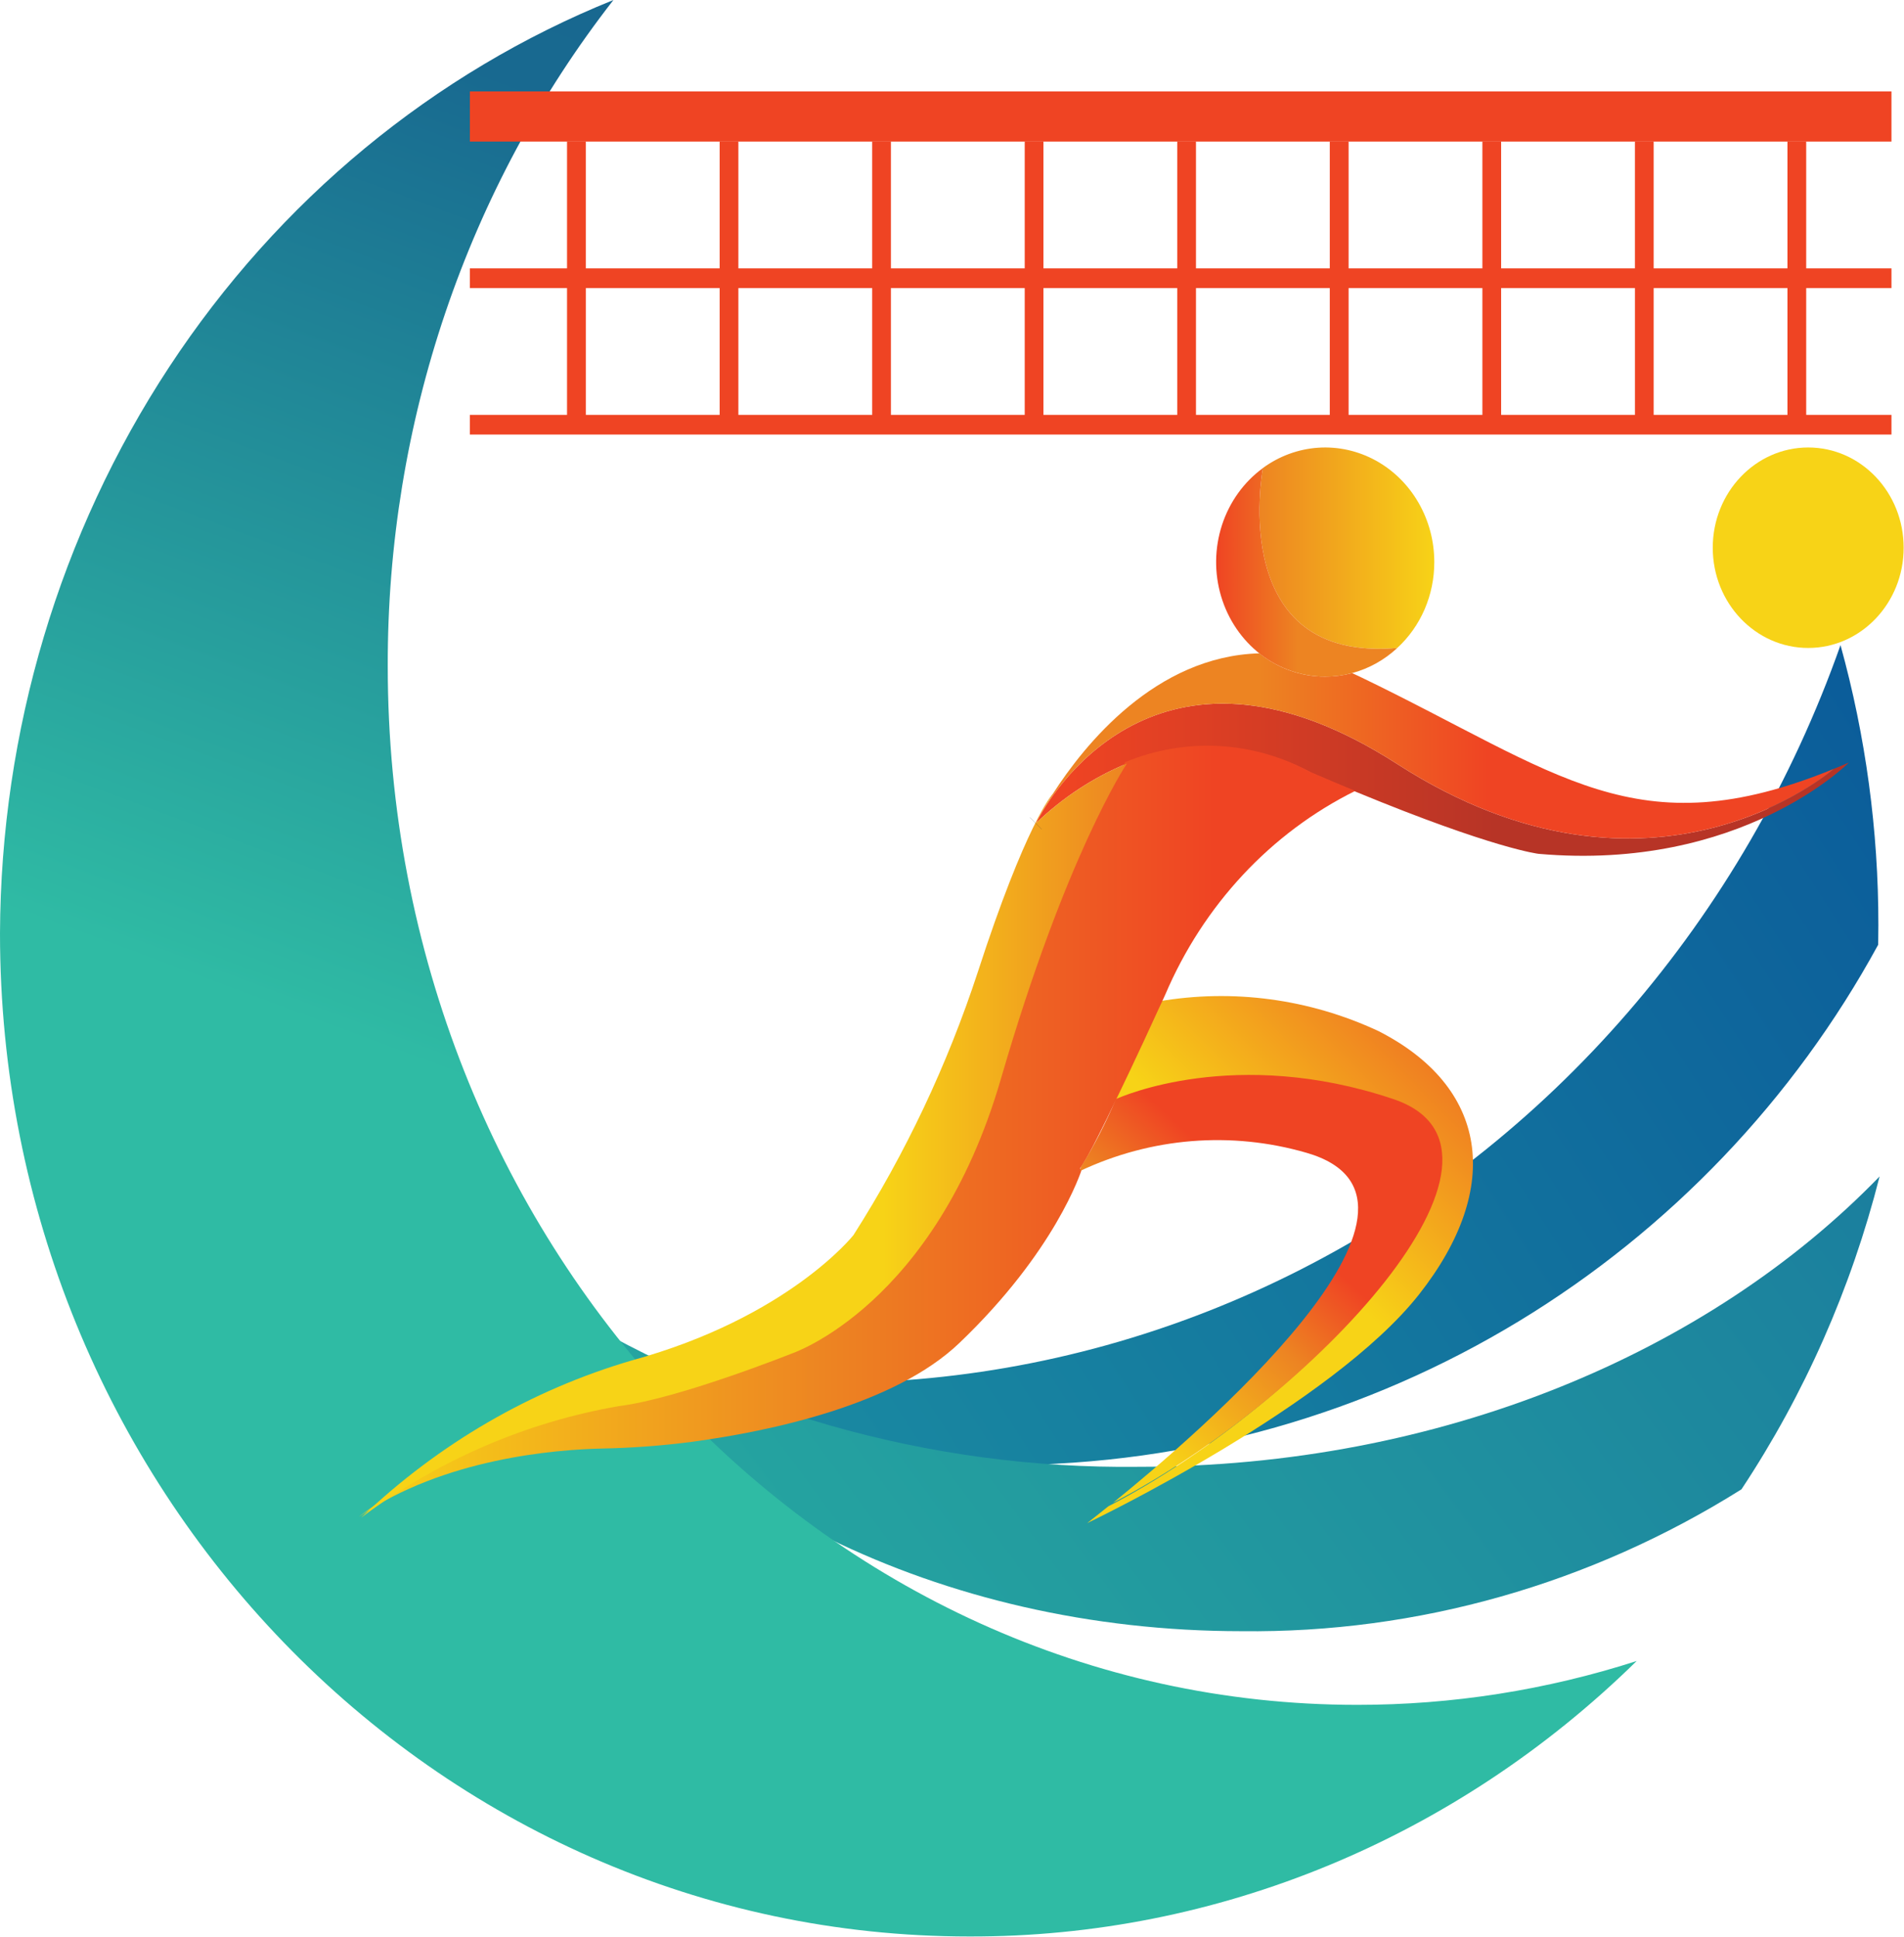 <svg width="115" height="117" viewBox="0 0 115 117" fill="none" xmlns="http://www.w3.org/2000/svg">
<path fill-rule="evenodd" clip-rule="evenodd" d="M113.441 57.053C113.449 56.662 113.452 56.269 113.452 55.876C113.457 50.152 112.687 44.457 111.165 38.961C105.329 55.484 93.637 68.999 78.534 76.681C63.43 84.365 46.084 85.621 30.119 80.189C39.431 85.654 49.927 88.509 60.595 88.479C83.398 88.479 103.237 75.777 113.441 57.053Z" fill="url(#paint0_linear_2787_18813)"/>
<path fill-rule="evenodd" clip-rule="evenodd" d="M113.527 71.046C111.81 77.805 108.987 84.199 105.183 89.942C96.066 95.668 85.618 98.633 74.995 98.51C56.708 98.51 40.813 90.309 32.738 78.25C43.593 85.158 56.072 88.737 68.764 88.582C86.986 88.582 103.194 81.712 113.527 71.046Z" fill="url(#paint1_linear_2787_18813)"/>
<path fill-rule="evenodd" clip-rule="evenodd" d="M98.853 100.311C93.382 102.071 87.692 102.963 81.971 102.958C49.635 102.958 23.42 74.875 23.42 40.234C23.383 25.568 28.202 11.346 37.051 0C26.184 4.379 16.831 12.104 10.219 22.163C3.607 32.221 0.045 44.144 0 56.366C0 89.824 26.214 116.947 58.551 116.947C73.511 116.985 87.922 111.037 98.853 100.311Z" fill="url(#paint2_linear_2787_18813)"/>
<path d="M111.67 46.052C111.67 46.052 105.182 52.643 92.93 51.564C92.93 51.564 90.263 51.271 81.957 47.844C81.113 47.495 80.207 47.113 79.24 46.698C77.526 45.769 75.643 45.236 73.716 45.133C71.79 45.031 69.865 45.362 68.07 46.104L68.065 46.109C66.038 46.95 64.174 48.174 62.565 49.72C62.574 49.702 62.606 49.631 62.664 49.522C62.682 49.489 62.7 49.452 62.723 49.414C63.805 47.448 70.355 37.104 84.395 46.142C99.844 56.085 110.772 46.429 110.772 46.429C111.068 46.312 111.365 46.184 111.67 46.052Z" fill="url(#paint3_linear_2787_18813)"/>
<path d="M110.772 46.429C110.772 46.429 99.844 56.085 84.395 46.142C70.355 37.104 63.805 47.448 62.723 49.414C62.889 49.103 63.19 48.57 63.612 47.91L63.616 47.905C65.484 45.001 69.781 39.626 76.066 39.456C77.207 40.372 78.604 40.865 80.04 40.861C80.588 40.861 81.133 40.79 81.665 40.649C81.818 40.715 81.97 40.786 82.123 40.861C94.178 46.665 98.784 51.333 110.772 46.429Z" fill="url(#paint4_linear_2787_18813)"/>
<path d="M85.721 78.158C80.464 84.843 66.168 91.745 65.661 91.986C65.737 91.924 66.209 91.561 66.945 90.967C78.942 84.763 93.076 69.7 83.876 66.593C74.322 63.373 67.403 66.461 67.12 66.588C67.349 66.098 67.61 65.551 67.892 64.938C67.991 64.73 68.09 64.523 68.189 64.301C68.193 64.299 68.196 64.296 68.199 64.292C68.201 64.287 68.202 64.283 68.202 64.278C68.292 64.089 68.386 63.891 68.476 63.688C68.53 63.58 68.579 63.472 68.633 63.358C68.732 63.146 68.831 62.925 68.934 62.703C69.06 62.434 69.186 62.161 69.316 61.878C69.392 61.718 69.468 61.548 69.545 61.378C69.617 61.232 69.684 61.086 69.751 60.935C69.823 60.784 69.89 60.633 69.962 60.478C74.463 59.702 79.082 60.323 83.252 62.265C89.838 65.617 90.826 71.661 85.721 78.158Z" fill="url(#paint5_linear_2787_18813)"/>
<path d="M81.854 47.764C76.751 50.296 72.681 54.663 70.378 60.073C70.306 60.229 70.239 60.38 70.167 60.531C70.099 60.681 70.032 60.828 69.96 60.974C69.884 61.144 69.808 61.313 69.731 61.473C69.601 61.756 69.475 62.03 69.35 62.299C69.246 62.52 69.148 62.742 69.049 62.954C68.995 63.067 68.946 63.175 68.892 63.284C68.797 63.487 68.703 63.685 68.618 63.873C68.618 63.878 68.617 63.883 68.614 63.887C68.612 63.891 68.609 63.895 68.604 63.897C68.506 64.118 68.407 64.326 68.308 64.533C68.142 64.882 67.985 65.207 67.837 65.519L67.612 65.99C67.406 66.419 67.217 66.81 67.042 67.164C66.97 67.315 66.898 67.461 66.831 67.602L66.817 67.626C66.746 67.772 66.674 67.909 66.611 68.041C66.543 68.173 66.481 68.3 66.422 68.418C66.324 68.616 66.229 68.795 66.148 68.956C66.103 69.04 66.063 69.125 66.023 69.201C65.906 69.418 65.807 69.606 65.722 69.762C65.686 69.823 65.655 69.88 65.628 69.931C65.542 70.082 65.475 70.2 65.417 70.294C65.355 70.398 65.288 70.497 65.215 70.591C65.269 70.568 65.318 70.544 65.372 70.525C65.269 70.846 63.728 75.575 57.946 81.105C54.026 84.853 46.537 86.428 41.832 87.069C40.017 87.307 38.192 87.444 36.363 87.479C33.575 87.54 26.8 88.069 21.695 91.586L21.709 91.572C26.344 88.109 31.671 85.805 37.284 84.834C40.853 84.4 47.718 81.661 47.718 81.661C47.718 81.661 56.365 78.781 60.348 65.085C64.263 51.606 67.855 46.193 67.962 46.028L67.967 46.024C69.762 45.281 71.687 44.95 73.613 45.053C75.54 45.155 77.423 45.689 79.137 46.618C80.103 47.033 81.008 47.415 81.854 47.764Z" fill="url(#paint6_linear_2787_18813)"/>
<path d="M68.066 46.109C67.958 46.274 64.366 51.686 60.451 65.165C56.468 78.861 47.821 81.742 47.821 81.742C47.821 81.742 40.956 84.481 37.387 84.915C31.774 85.885 26.447 88.19 21.812 91.652C26.483 87.191 32.083 83.939 38.164 82.157C47.628 79.559 51.548 74.59 51.548 74.59C54.694 69.656 57.218 64.316 59.059 58.702C61.95 49.796 63.517 48.014 63.612 47.91C63.19 48.57 62.889 49.103 62.723 49.414C62.7 49.452 62.682 49.489 62.664 49.522C62.606 49.631 62.575 49.702 62.566 49.72C64.174 48.175 66.038 46.95 68.066 46.109Z" fill="url(#paint7_linear_2787_18813)"/>
<path d="M86.63 33.945C86.632 34.927 86.433 35.898 86.048 36.793C85.662 37.688 85.098 38.485 84.394 39.131C74.167 40.032 76.219 28.585 76.277 28.269V28.264C77.265 27.542 78.423 27.118 79.624 27.038C80.826 26.958 82.026 27.226 83.093 27.811C84.16 28.397 85.054 29.278 85.677 30.36C86.301 31.441 86.631 32.681 86.63 33.945Z" fill="url(#paint8_linear_2787_18813)"/>
<path d="M84.395 39.132C83.613 39.859 82.677 40.379 81.665 40.65C81.133 40.79 80.588 40.861 80.04 40.862C78.637 40.862 77.272 40.392 76.141 39.52C75.011 38.649 74.175 37.421 73.755 36.016C73.335 34.611 73.354 33.102 73.807 31.709C74.261 30.315 75.126 29.11 76.277 28.269C76.219 28.585 74.167 40.032 84.395 39.132Z" fill="url(#paint9_linear_2787_18813)"/>
<path d="M109.214 39.131C112.398 39.131 114.979 36.421 114.979 33.078C114.979 29.734 112.398 27.024 109.214 27.024C106.03 27.024 103.449 29.734 103.449 33.078C103.449 36.421 106.03 39.131 109.214 39.131Z" fill="#F7D317"/>
<path d="M114.243 5.522H28.38V8.549H114.243V5.522Z" fill="#EF4423"/>
<path d="M114.243 17.399V16.206H109.093V8.549H107.961V16.206H99.88V8.549H98.748V16.206H90.667V8.549H89.535V16.206H81.454V8.549H80.318V16.206H72.236V8.549H71.105V16.206H63.023V8.549H61.892V16.206H53.81V8.549H52.679V16.206H44.597V8.549H43.466V16.206H35.384V8.549H34.248V16.206H28.38V17.399H34.248V25.055H28.38V26.243H114.243V25.055H109.093V17.399H114.243ZM43.466 25.055H35.385V17.399H43.466V25.055ZM52.679 25.055H44.597V17.399H52.679V25.055ZM61.892 25.055H53.81V17.399H61.892V25.055ZM71.105 25.055H63.023V17.399H71.105V25.055ZM80.318 25.055H72.236V17.399H80.318V25.055ZM89.535 25.055H81.454V17.399H89.535V25.055ZM98.749 25.055H90.667V17.399H98.749V25.055ZM107.961 25.055H99.88V17.399H107.961V25.055Z" fill="#EF4423"/>
<path d="M62.566 49.72L62.561 49.725" stroke="#231F20" stroke-miterlimit="10"/>
<path d="M67.231 90.751C72.151 86.781 88.898 72.496 78.904 69.616C74.367 68.303 69.536 68.692 65.242 70.714L65.246 70.695L65.287 70.483C66.09 69.174 66.796 67.801 67.397 66.377L67.406 66.372C67.689 66.245 74.607 63.157 84.162 66.377C93.361 69.484 79.227 84.547 67.231 90.751Z" fill="url(#paint10_linear_2787_18813)"/>
<defs>
<linearGradient id="paint0_linear_2787_18813" x1="11.924" y1="114.817" x2="148.009" y2="27.341" gradientUnits="userSpaceOnUse">
<stop offset="0.292" stop-color="#1988A1"/>
<stop offset="0.773" stop-color="#0B5C9A"/>
</linearGradient>
<linearGradient id="paint1_linear_2787_18813" x1="125.673" y1="37.836" x2="28.033" y2="110.064" gradientUnits="userSpaceOnUse">
<stop stop-color="#166E9D"/>
<stop offset="0.858" stop-color="#26A8A0"/>
</linearGradient>
<linearGradient id="paint2_linear_2787_18813" x1="74.898" y1="-2.293" x2="30.88" y2="115.985" gradientUnits="userSpaceOnUse">
<stop stop-color="#17668F"/>
<stop offset="0.175" stop-color="#186990"/>
<stop offset="0.631" stop-color="#2FBBA4"/>
</linearGradient>
<linearGradient id="paint3_linear_2787_18813" x1="62.565" y1="47.087" x2="111.67" y2="47.087" gradientUnits="userSpaceOnUse">
<stop offset="0.034" stop-color="#EF4423"/>
<stop offset="0.565" stop-color="#B73426"/>
</linearGradient>
<linearGradient id="paint4_linear_2787_18813" x1="62.723" y1="45.047" x2="110.772" y2="45.047" gradientUnits="userSpaceOnUse">
<stop offset="0.277" stop-color="#ED8422"/>
<stop offset="0.565" stop-color="#EF4423"/>
</linearGradient>
<linearGradient id="paint5_linear_2787_18813" x1="73.613" y1="73.99" x2="139.078" y2="8.864" gradientUnits="userSpaceOnUse">
<stop offset="0.028" stop-color="#F7D317"/>
<stop offset="0.205" stop-color="#EE6A24"/>
<stop offset="0.476" stop-color="#EF4423"/>
</linearGradient>
<linearGradient id="paint6_linear_2787_18813" x1="21.695" y1="68.316" x2="81.854" y2="68.316" gradientUnits="userSpaceOnUse">
<stop stop-color="#F7D317"/>
<stop offset="0.471" stop-color="#ED8422"/>
<stop offset="0.858" stop-color="#EF4423"/>
</linearGradient>
<linearGradient id="paint7_linear_2787_18813" x1="21.812" y1="68.88" x2="68.066" y2="68.88" gradientUnits="userSpaceOnUse">
<stop offset="0.682" stop-color="#F7D317"/>
<stop offset="1" stop-color="#ED8422"/>
</linearGradient>
<linearGradient id="paint8_linear_2787_18813" x1="76.071" y1="33.103" x2="86.63" y2="33.103" gradientUnits="userSpaceOnUse">
<stop stop-color="#ED8422"/>
<stop offset="1" stop-color="#F7D317"/>
</linearGradient>
<linearGradient id="paint9_linear_2787_18813" x1="73.453" y1="34.566" x2="84.395" y2="34.566" gradientUnits="userSpaceOnUse">
<stop stop-color="#EF4423"/>
<stop offset="0.452" stop-color="#ED8422"/>
</linearGradient>
<linearGradient id="paint10_linear_2787_18813" x1="65.512" y1="83.818" x2="84.198" y2="63.644" gradientUnits="userSpaceOnUse">
<stop stop-color="#F7D317"/>
<stop offset="0.359" stop-color="#ED8422"/>
<stop offset="0.565" stop-color="#EF4423"/>
</linearGradient>
</defs>
</svg>
